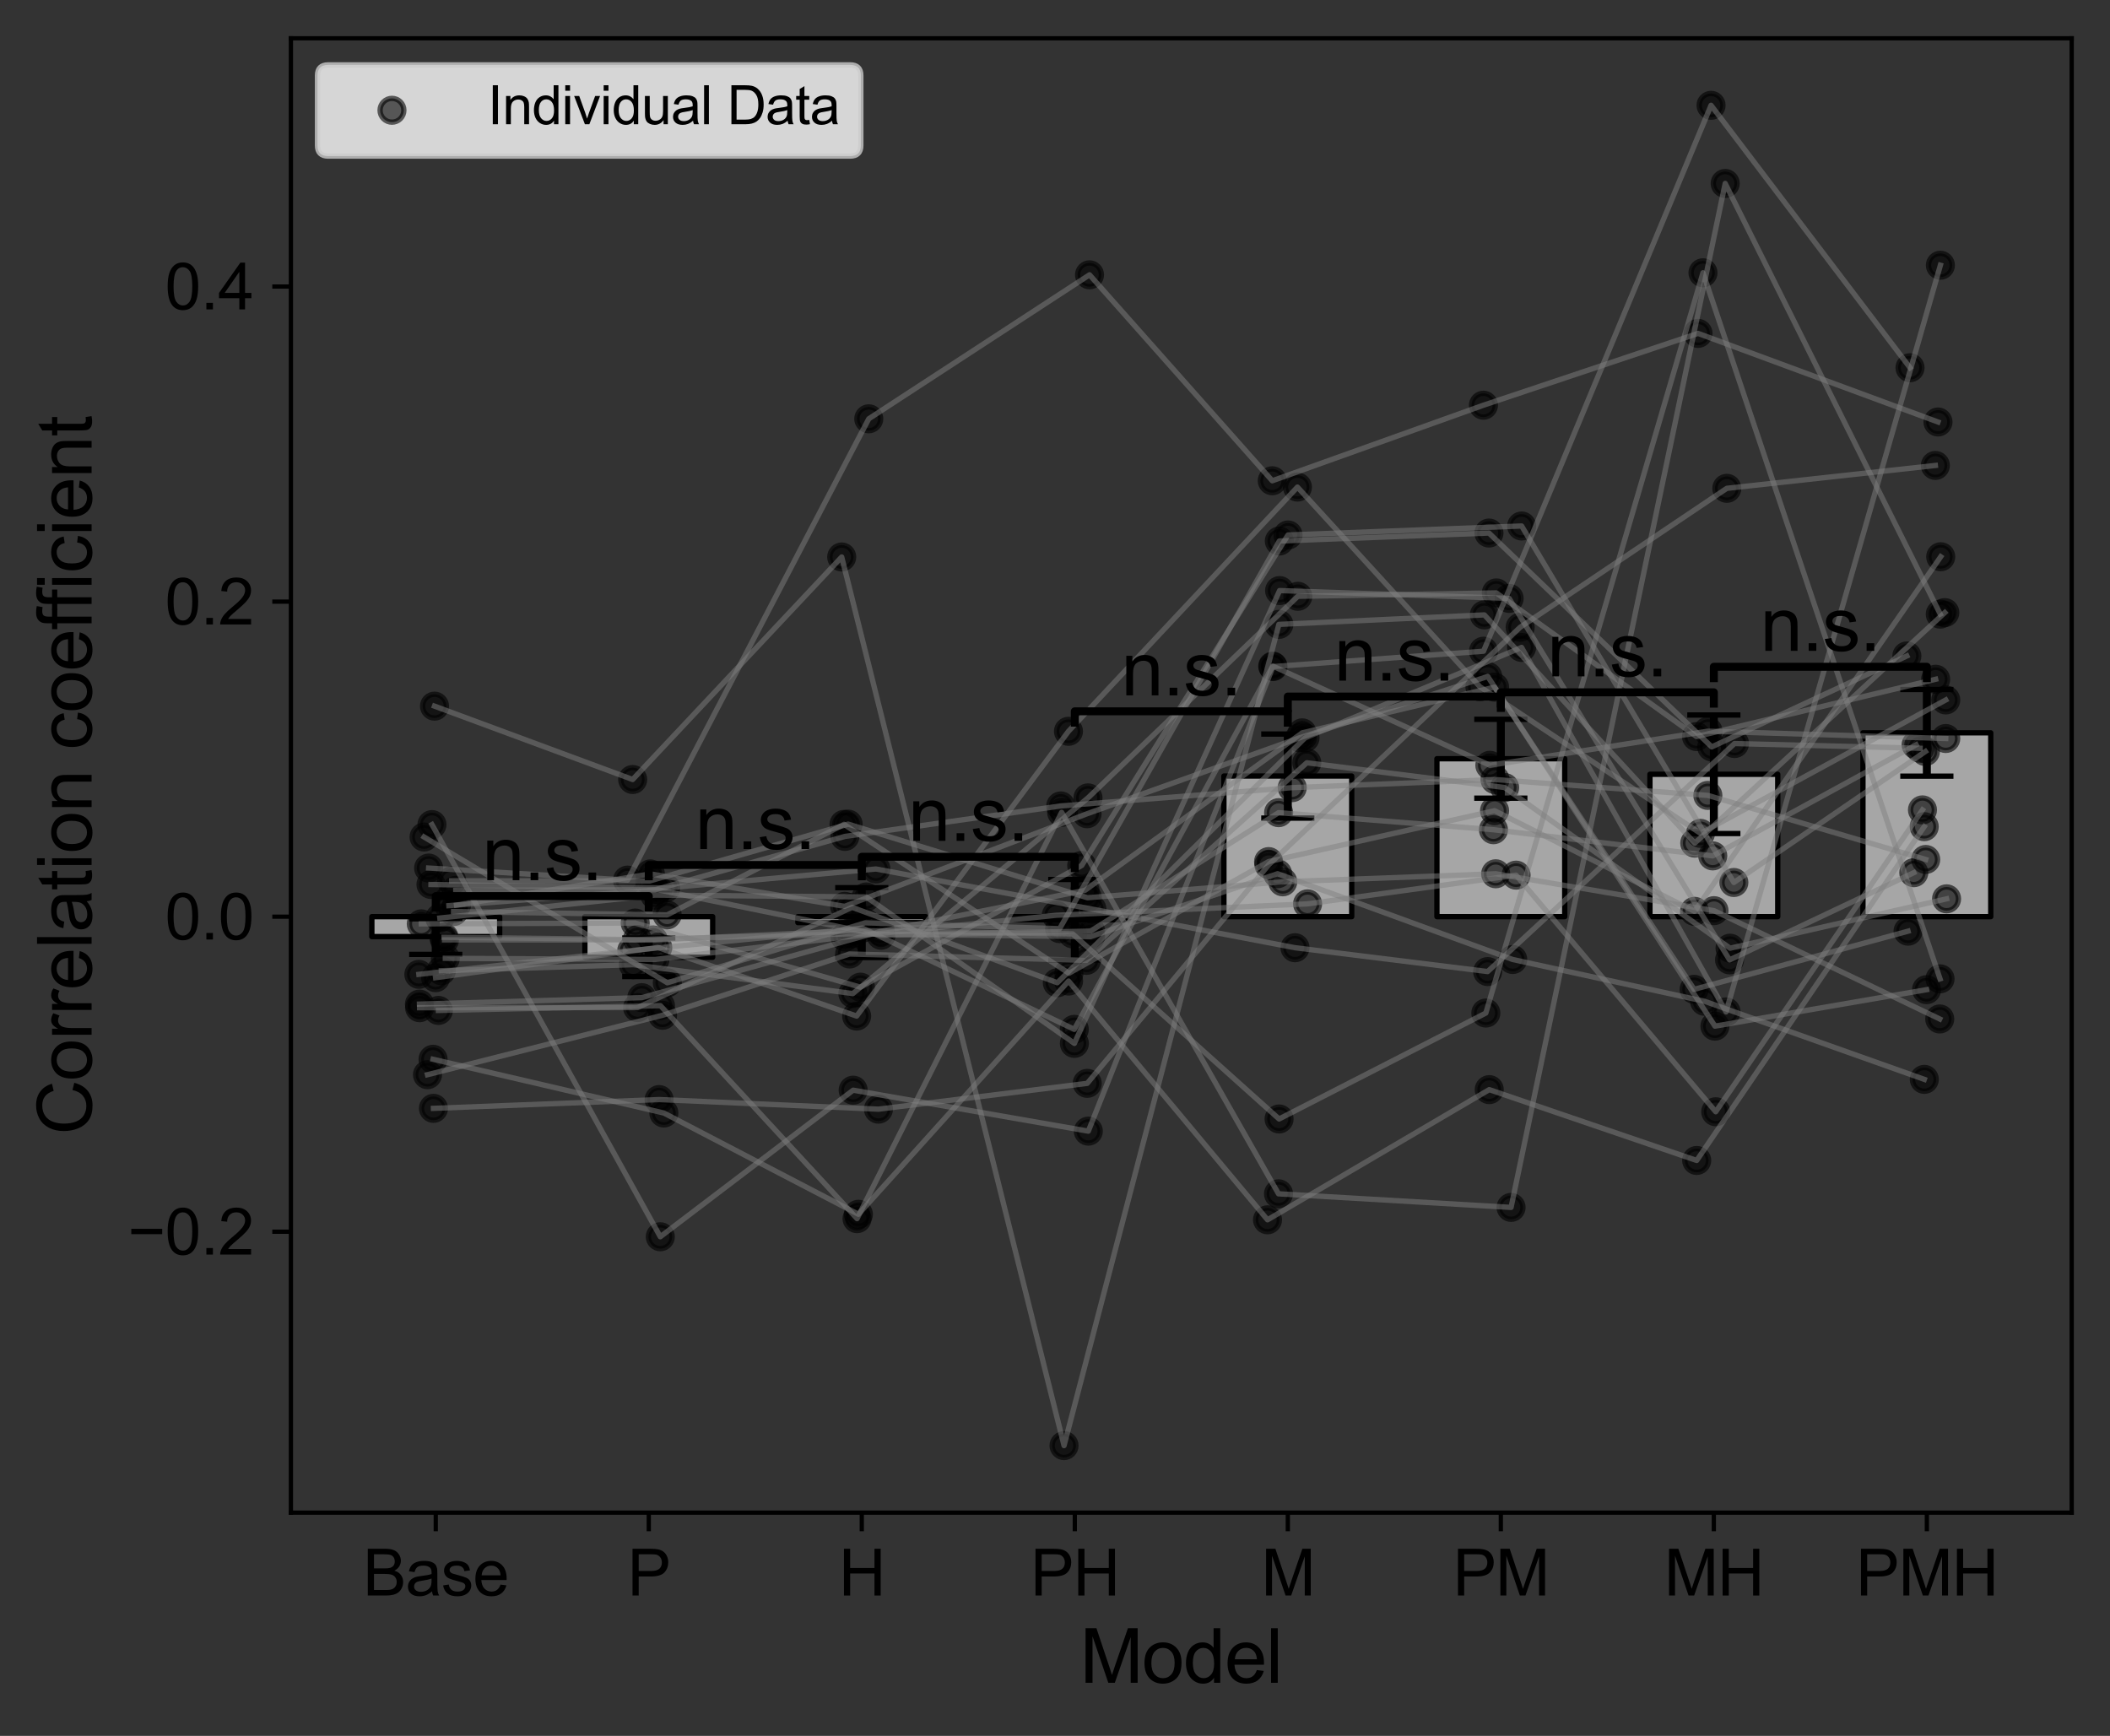 <?xml version="1.0" encoding="utf-8" standalone="no"?>
<!DOCTYPE svg PUBLIC "-//W3C//DTD SVG 1.1//EN"
  "http://www.w3.org/Graphics/SVG/1.1/DTD/svg11.dtd">
<svg xmlns:xlink="http://www.w3.org/1999/xlink" width="396.692pt" height="326.378pt" viewBox="0 0 396.692 326.378" xmlns="http://www.w3.org/2000/svg" version="1.1">
 <rect x="0" y="0" width="396.692" height="326.378" fill="#333333" stroke="none"/>
 <defs>
  <style type="text/css">*{stroke-linejoin: round; stroke-linecap: butt}</style>
 </defs>
 <g id="figure_1">
  <g id="patch_1">
   <path d="M 0 326.378 
L 396.692 326.378 
L 396.692 0 
L 0 0 
L 0 326.378 
z
" style="fill: none"/>
  </g>
  <g id="axes_1">
   <g id="patch_2">
    <path d="M 54.692 284.4 
L 389.492 284.4 
L 389.492 7.2 
L 54.692 7.2 
L 54.692 284.4 
z
" style="fill: none"/>
   </g>
   <g id="patch_3">
    <path d="M 69.91 172.349 
L 93.939 172.349 
L 93.939 176.097 
L 69.91 176.097 
z
" clip-path="url(#p9cfe6b7038)" style="fill: #a6a6a6; stroke: #000000; stroke-linejoin: miter"/>
   </g>
   <g id="patch_4">
    <path d="M 109.958 172.349 
L 133.987 172.349 
L 133.987 179.988 
L 109.958 179.988 
z
" clip-path="url(#p9cfe6b7038)" style="fill: #a6a6a6; stroke: #000000; stroke-linejoin: miter"/>
   </g>
   <g id="patch_5">
    <path d="M 150.006 172.349 
L 174.035 172.349 
L 174.035 173.466 
L 150.006 173.466 
z
" clip-path="url(#p9cfe6b7038)" style="fill: #a6a6a6; stroke: #000000; stroke-linejoin: miter"/>
   </g>
   <g id="patch_6">
    <path d="M 190.054 172.349 
L 214.083 172.349 
L 214.083 172.933 
L 190.054 172.933 
z
" clip-path="url(#p9cfe6b7038)" style="fill: #a6a6a6; stroke: #000000; stroke-linejoin: miter"/>
   </g>
   <g id="patch_7">
    <path d="M 230.102 172.349 
L 254.13 172.349 
L 254.13 145.911 
L 230.102 145.911 
z
" clip-path="url(#p9cfe6b7038)" style="fill: #a6a6a6; stroke: #000000; stroke-linejoin: miter"/>
   </g>
   <g id="patch_8">
    <path d="M 270.15 172.349 
L 294.178 172.349 
L 294.178 142.654 
L 270.15 142.654 
z
" clip-path="url(#p9cfe6b7038)" style="fill: #a6a6a6; stroke: #000000; stroke-linejoin: miter"/>
   </g>
   <g id="patch_9">
    <path d="M 310.197 172.349 
L 334.226 172.349 
L 334.226 145.578 
L 310.197 145.578 
z
" clip-path="url(#p9cfe6b7038)" style="fill: #a6a6a6; stroke: #000000; stroke-linejoin: miter"/>
   </g>
   <g id="patch_10">
    <path d="M 350.245 172.349 
L 374.274 172.349 
L 374.274 137.783 
L 350.245 137.783 
z
" clip-path="url(#p9cfe6b7038)" style="fill: #a6a6a6; stroke: #000000; stroke-linejoin: miter"/>
   </g>
   <g id="PathCollection_1">
    <defs>
     <path id="mba4cac46d0" d="M 0 2.236 
C 0.593 2.236 1.162 2 1.581 1.581 
C 2 1.162 2.236 0.593 2.236 0 
C 2.236 -0.593 2 -1.162 1.581 -1.581 
C 1.162 -2 0.593 -2.236 0 -2.236 
C -0.593 -2.236 -1.162 -2 -1.581 -1.581 
C -2 -1.162 -2.236 -0.593 -2.236 0 
C -2.236 0.593 -2 1.162 -1.581 1.581 
C -1.162 2 -0.593 2.236 0 2.236 
z
" style="stroke: #000000; stroke-opacity: 0.6"/>
    </defs>
    <g clip-path="url(#p9cfe6b7038)">
     <use xlink:href="#mba4cac46d0" x="82.423" y="189.978" style="fill-opacity: 0.6; stroke: #000000; stroke-opacity: 0.6"/>
     <use xlink:href="#mba4cac46d0" x="124.172" y="189.087" style="fill-opacity: 0.6; stroke: #000000; stroke-opacity: 0.6"/>
     <use xlink:href="#mba4cac46d0" x="161.13" y="229.129" style="fill-opacity: 0.6; stroke: #000000; stroke-opacity: 0.6"/>
     <use xlink:href="#mba4cac46d0" x="199.595" y="152.73" style="fill-opacity: 0.6; stroke: #000000; stroke-opacity: 0.6"/>
     <use xlink:href="#mba4cac46d0" x="240.367" y="224.458" style="fill-opacity: 0.6; stroke: #000000; stroke-opacity: 0.6"/>
     <use xlink:href="#mba4cac46d0" x="284.089" y="227.014" style="fill-opacity: 0.6; stroke: #000000; stroke-opacity: 0.6"/>
     <use xlink:href="#mba4cac46d0" x="324.348" y="34.49" style="fill-opacity: 0.6; stroke: #000000; stroke-opacity: 0.6"/>
     <use xlink:href="#mba4cac46d0" x="364.781" y="115.468" style="fill-opacity: 0.6; stroke: #000000; stroke-opacity: 0.6"/>
    </g>
   </g>
   <g id="PathCollection_2">
    <g clip-path="url(#p9cfe6b7038)">
     <use xlink:href="#mba4cac46d0" x="84.924" y="165.605" style="fill-opacity: 0.6; stroke: #000000; stroke-opacity: 0.6"/>
     <use xlink:href="#mba4cac46d0" x="122.141" y="165.638" style="fill-opacity: 0.6; stroke: #000000; stroke-opacity: 0.6"/>
     <use xlink:href="#mba4cac46d0" x="159.456" y="154.951" style="fill-opacity: 0.6; stroke: #000000; stroke-opacity: 0.6"/>
     <use xlink:href="#mba4cac46d0" x="204.438" y="168.794" style="fill-opacity: 0.6; stroke: #000000; stroke-opacity: 0.6"/>
     <use xlink:href="#mba4cac46d0" x="241.162" y="165.796" style="fill-opacity: 0.6; stroke: #000000; stroke-opacity: 0.6"/>
     <use xlink:href="#mba4cac46d0" x="281.199" y="164.284" style="fill-opacity: 0.6; stroke: #000000; stroke-opacity: 0.6"/>
     <use xlink:href="#mba4cac46d0" x="322.239" y="171.222" style="fill-opacity: 0.6; stroke: #000000; stroke-opacity: 0.6"/>
     <use xlink:href="#mba4cac46d0" x="364.68" y="191.584" style="fill-opacity: 0.6; stroke: #000000; stroke-opacity: 0.6"/>
    </g>
   </g>
   <g id="PathCollection_3">
    <g clip-path="url(#p9cfe6b7038)">
     <use xlink:href="#mba4cac46d0" x="83.726" y="180.181" style="fill-opacity: 0.6; stroke: #000000; stroke-opacity: 0.6"/>
     <use xlink:href="#mba4cac46d0" x="123.136" y="180.401" style="fill-opacity: 0.6; stroke: #000000; stroke-opacity: 0.6"/>
     <use xlink:href="#mba4cac46d0" x="158.894" y="176.178" style="fill-opacity: 0.6; stroke: #000000; stroke-opacity: 0.6"/>
     <use xlink:href="#mba4cac46d0" x="198.589" y="172.083" style="fill-opacity: 0.6; stroke: #000000; stroke-opacity: 0.6"/>
     <use xlink:href="#mba4cac46d0" x="245.835" y="169.939" style="fill-opacity: 0.6; stroke: #000000; stroke-opacity: 0.6"/>
     <use xlink:href="#mba4cac46d0" x="285.034" y="164.542" style="fill-opacity: 0.6; stroke: #000000; stroke-opacity: 0.6"/>
     <use xlink:href="#mba4cac46d0" x="322.568" y="209.029" style="fill-opacity: 0.6; stroke: #000000; stroke-opacity: 0.6"/>
     <use xlink:href="#mba4cac46d0" x="361.434" y="152.276" style="fill-opacity: 0.6; stroke: #000000; stroke-opacity: 0.6"/>
    </g>
   </g>
   <g id="PathCollection_4">
    <g clip-path="url(#p9cfe6b7038)">
     <use xlink:href="#mba4cac46d0" x="81.419" y="199.162" style="fill-opacity: 0.6; stroke: #000000; stroke-opacity: 0.6"/>
     <use xlink:href="#mba4cac46d0" x="124.808" y="209.266" style="fill-opacity: 0.6; stroke: #000000; stroke-opacity: 0.6"/>
     <use xlink:href="#mba4cac46d0" x="161.385" y="228.305" style="fill-opacity: 0.6; stroke: #000000; stroke-opacity: 0.6"/>
     <use xlink:href="#mba4cac46d0" x="200.897" y="184.456" style="fill-opacity: 0.6; stroke: #000000; stroke-opacity: 0.6"/>
     <use xlink:href="#mba4cac46d0" x="238.301" y="229.345" style="fill-opacity: 0.6; stroke: #000000; stroke-opacity: 0.6"/>
     <use xlink:href="#mba4cac46d0" x="279.987" y="204.87" style="fill-opacity: 0.6; stroke: #000000; stroke-opacity: 0.6"/>
     <use xlink:href="#mba4cac46d0" x="318.987" y="218.188" style="fill-opacity: 0.6; stroke: #000000; stroke-opacity: 0.6"/>
     <use xlink:href="#mba4cac46d0" x="361.766" y="155.428" style="fill-opacity: 0.6; stroke: #000000; stroke-opacity: 0.6"/>
    </g>
   </g>
   <g id="PathCollection_5">
    <g clip-path="url(#p9cfe6b7038)">
     <use xlink:href="#mba4cac46d0" x="82.97" y="182.512" style="fill-opacity: 0.6; stroke: #000000; stroke-opacity: 0.6"/>
     <use xlink:href="#mba4cac46d0" x="119.069" y="181.379" style="fill-opacity: 0.6; stroke: #000000; stroke-opacity: 0.6"/>
     <use xlink:href="#mba4cac46d0" x="160.347" y="186.811" style="fill-opacity: 0.6; stroke: #000000; stroke-opacity: 0.6"/>
     <use xlink:href="#mba4cac46d0" x="204.547" y="150.016" style="fill-opacity: 0.6; stroke: #000000; stroke-opacity: 0.6"/>
     <use xlink:href="#mba4cac46d0" x="243.997" y="112.115" style="fill-opacity: 0.6; stroke: #000000; stroke-opacity: 0.6"/>
     <use xlink:href="#mba4cac46d0" x="281.316" y="111.478" style="fill-opacity: 0.6; stroke: #000000; stroke-opacity: 0.6"/>
     <use xlink:href="#mba4cac46d0" x="318.955" y="138.486" style="fill-opacity: 0.6; stroke: #000000; stroke-opacity: 0.6"/>
     <use xlink:href="#mba4cac46d0" x="363.913" y="127.712" style="fill-opacity: 0.6; stroke: #000000; stroke-opacity: 0.6"/>
    </g>
   </g>
   <g id="PathCollection_6">
    <g clip-path="url(#p9cfe6b7038)">
     <use xlink:href="#mba4cac46d0" x="81.895" y="183.82" style="fill-opacity: 0.6; stroke: #000000; stroke-opacity: 0.6"/>
     <use xlink:href="#mba4cac46d0" x="123.662" y="178.14" style="fill-opacity: 0.6; stroke: #000000; stroke-opacity: 0.6"/>
     <use xlink:href="#mba4cac46d0" x="161.054" y="191.04" style="fill-opacity: 0.6; stroke: #000000; stroke-opacity: 0.6"/>
     <use xlink:href="#mba4cac46d0" x="200.879" y="137.497" style="fill-opacity: 0.6; stroke: #000000; stroke-opacity: 0.6"/>
     <use xlink:href="#mba4cac46d0" x="243.924" y="91.579" style="fill-opacity: 0.6; stroke: #000000; stroke-opacity: 0.6"/>
     <use xlink:href="#mba4cac46d0" x="278.234" y="129.122" style="fill-opacity: 0.6; stroke: #000000; stroke-opacity: 0.6"/>
     <use xlink:href="#mba4cac46d0" x="319.701" y="156.693" style="fill-opacity: 0.6; stroke: #000000; stroke-opacity: 0.6"/>
     <use xlink:href="#mba4cac46d0" x="365.813" y="131.603" style="fill-opacity: 0.6; stroke: #000000; stroke-opacity: 0.6"/>
    </g>
   </g>
   <g id="PathCollection_7">
    <g clip-path="url(#p9cfe6b7038)">
     <use xlink:href="#mba4cac46d0" x="81.492" y="208.388" style="fill-opacity: 0.6; stroke: #000000; stroke-opacity: 0.6"/>
     <use xlink:href="#mba4cac46d0" x="123.919" y="206.738" style="fill-opacity: 0.6; stroke: #000000; stroke-opacity: 0.6"/>
     <use xlink:href="#mba4cac46d0" x="165.156" y="208.543" style="fill-opacity: 0.6; stroke: #000000; stroke-opacity: 0.6"/>
     <use xlink:href="#mba4cac46d0" x="204.407" y="203.689" style="fill-opacity: 0.6; stroke: #000000; stroke-opacity: 0.6"/>
     <use xlink:href="#mba4cac46d0" x="238.558" y="162.564" style="fill-opacity: 0.6; stroke: #000000; stroke-opacity: 0.6"/>
     <use xlink:href="#mba4cac46d0" x="285.802" y="117.934" style="fill-opacity: 0.6; stroke: #000000; stroke-opacity: 0.6"/>
     <use xlink:href="#mba4cac46d0" x="324.651" y="91.814" style="fill-opacity: 0.6; stroke: #000000; stroke-opacity: 0.6"/>
     <use xlink:href="#mba4cac46d0" x="363.859" y="87.512" style="fill-opacity: 0.6; stroke: #000000; stroke-opacity: 0.6"/>
    </g>
   </g>
   <g id="PathCollection_8">
    <g clip-path="url(#p9cfe6b7038)">
     <use xlink:href="#mba4cac46d0" x="80.373" y="202.06" style="fill-opacity: 0.6; stroke: #000000; stroke-opacity: 0.6"/>
     <use xlink:href="#mba4cac46d0" x="124.564" y="190.887" style="fill-opacity: 0.6; stroke: #000000; stroke-opacity: 0.6"/>
     <use xlink:href="#mba4cac46d0" x="159.733" y="179.369" style="fill-opacity: 0.6; stroke: #000000; stroke-opacity: 0.6"/>
     <use xlink:href="#mba4cac46d0" x="204.26" y="180.565" style="fill-opacity: 0.6; stroke: #000000; stroke-opacity: 0.6"/>
     <use xlink:href="#mba4cac46d0" x="245.688" y="143.416" style="fill-opacity: 0.6; stroke: #000000; stroke-opacity: 0.6"/>
     <use xlink:href="#mba4cac46d0" x="282.88" y="148.069" style="fill-opacity: 0.6; stroke: #000000; stroke-opacity: 0.6"/>
     <use xlink:href="#mba4cac46d0" x="325.258" y="178.28" style="fill-opacity: 0.6; stroke: #000000; stroke-opacity: 0.6"/>
     <use xlink:href="#mba4cac46d0" x="365.968" y="168.996" style="fill-opacity: 0.6; stroke: #000000; stroke-opacity: 0.6"/>
    </g>
   </g>
   <g id="PathCollection_9">
    <g clip-path="url(#p9cfe6b7038)">
     <use xlink:href="#mba4cac46d0" x="81.689" y="132.766" style="fill-opacity: 0.6; stroke: #000000; stroke-opacity: 0.6"/>
     <use xlink:href="#mba4cac46d0" x="118.947" y="146.561" style="fill-opacity: 0.6; stroke: #000000; stroke-opacity: 0.6"/>
     <use xlink:href="#mba4cac46d0" x="158.245" y="104.722" style="fill-opacity: 0.6; stroke: #000000; stroke-opacity: 0.6"/>
     <use xlink:href="#mba4cac46d0" x="200.046" y="271.8" style="fill-opacity: 0.6; stroke: #000000; stroke-opacity: 0.6"/>
     <use xlink:href="#mba4cac46d0" x="240.434" y="117.396" style="fill-opacity: 0.6; stroke: #000000; stroke-opacity: 0.6"/>
     <use xlink:href="#mba4cac46d0" x="279.063" y="115.61" style="fill-opacity: 0.6; stroke: #000000; stroke-opacity: 0.6"/>
     <use xlink:href="#mba4cac46d0" x="318.624" y="158.517" style="fill-opacity: 0.6; stroke: #000000; stroke-opacity: 0.6"/>
     <use xlink:href="#mba4cac46d0" x="365.638" y="115.179" style="fill-opacity: 0.6; stroke: #000000; stroke-opacity: 0.6"/>
    </g>
   </g>
   <g id="PathCollection_10">
    <g clip-path="url(#p9cfe6b7038)">
     <use xlink:href="#mba4cac46d0" x="85.276" y="171.385" style="fill-opacity: 0.6; stroke: #000000; stroke-opacity: 0.6"/>
     <use xlink:href="#mba4cac46d0" x="125.431" y="172.013" style="fill-opacity: 0.6; stroke: #000000; stroke-opacity: 0.6"/>
     <use xlink:href="#mba4cac46d0" x="158.677" y="154.994" style="fill-opacity: 0.6; stroke: #000000; stroke-opacity: 0.6"/>
     <use xlink:href="#mba4cac46d0" x="200.959" y="182.99" style="fill-opacity: 0.6; stroke: #000000; stroke-opacity: 0.6"/>
     <use xlink:href="#mba4cac46d0" x="238.502" y="161.995" style="fill-opacity: 0.6; stroke: #000000; stroke-opacity: 0.6"/>
     <use xlink:href="#mba4cac46d0" x="280.985" y="152.423" style="fill-opacity: 0.6; stroke: #000000; stroke-opacity: 0.6"/>
     <use xlink:href="#mba4cac46d0" x="318.579" y="171.349" style="fill-opacity: 0.6; stroke: #000000; stroke-opacity: 0.6"/>
     <use xlink:href="#mba4cac46d0" x="364.864" y="104.676" style="fill-opacity: 0.6; stroke: #000000; stroke-opacity: 0.6"/>
    </g>
   </g>
   <g id="PathCollection_11">
    <g clip-path="url(#p9cfe6b7038)">
     <use xlink:href="#mba4cac46d0" x="84.395" y="170.276" style="fill-opacity: 0.6; stroke: #000000; stroke-opacity: 0.6"/>
     <use xlink:href="#mba4cac46d0" x="123.683" y="167.292" style="fill-opacity: 0.6; stroke: #000000; stroke-opacity: 0.6"/>
     <use xlink:href="#mba4cac46d0" x="165.637" y="175.843" style="fill-opacity: 0.6; stroke: #000000; stroke-opacity: 0.6"/>
     <use xlink:href="#mba4cac46d0" x="205.04" y="175.063" style="fill-opacity: 0.6; stroke: #000000; stroke-opacity: 0.6"/>
     <use xlink:href="#mba4cac46d0" x="240.387" y="152.794" style="fill-opacity: 0.6; stroke: #000000; stroke-opacity: 0.6"/>
     <use xlink:href="#mba4cac46d0" x="280.777" y="156.003" style="fill-opacity: 0.6; stroke: #000000; stroke-opacity: 0.6"/>
     <use xlink:href="#mba4cac46d0" x="322.01" y="160.922" style="fill-opacity: 0.6; stroke: #000000; stroke-opacity: 0.6"/>
     <use xlink:href="#mba4cac46d0" x="360.245" y="140.037" style="fill-opacity: 0.6; stroke: #000000; stroke-opacity: 0.6"/>
    </g>
   </g>
   <g id="PathCollection_12">
    <g clip-path="url(#p9cfe6b7038)">
     <use xlink:href="#mba4cac46d0" x="85.69" y="167.412" style="fill-opacity: 0.6; stroke: #000000; stroke-opacity: 0.6"/>
     <use xlink:href="#mba4cac46d0" x="123.21" y="167.269" style="fill-opacity: 0.6; stroke: #000000; stroke-opacity: 0.6"/>
     <use xlink:href="#mba4cac46d0" x="158.842" y="157.26" style="fill-opacity: 0.6; stroke: #000000; stroke-opacity: 0.6"/>
     <use xlink:href="#mba4cac46d0" x="199.428" y="151.528" style="fill-opacity: 0.6; stroke: #000000; stroke-opacity: 0.6"/>
     <use xlink:href="#mba4cac46d0" x="242.947" y="148.089" style="fill-opacity: 0.6; stroke: #000000; stroke-opacity: 0.6"/>
     <use xlink:href="#mba4cac46d0" x="281.066" y="146.568" style="fill-opacity: 0.6; stroke: #000000; stroke-opacity: 0.6"/>
     <use xlink:href="#mba4cac46d0" x="321.086" y="149.553" style="fill-opacity: 0.6; stroke: #000000; stroke-opacity: 0.6"/>
     <use xlink:href="#mba4cac46d0" x="362.045" y="161.594" style="fill-opacity: 0.6; stroke: #000000; stroke-opacity: 0.6"/>
    </g>
   </g>
   <g id="PathCollection_13">
    <g clip-path="url(#p9cfe6b7038)">
     <use xlink:href="#mba4cac46d0" x="81.026" y="166.305" style="fill-opacity: 0.6; stroke: #000000; stroke-opacity: 0.6"/>
     <use xlink:href="#mba4cac46d0" x="125.155" y="166.964" style="fill-opacity: 0.6; stroke: #000000; stroke-opacity: 0.6"/>
     <use xlink:href="#mba4cac46d0" x="164.68" y="163.386" style="fill-opacity: 0.6; stroke: #000000; stroke-opacity: 0.6"/>
     <use xlink:href="#mba4cac46d0" x="205.278" y="170.919" style="fill-opacity: 0.6; stroke: #000000; stroke-opacity: 0.6"/>
     <use xlink:href="#mba4cac46d0" x="243.47" y="178.189" style="fill-opacity: 0.6; stroke: #000000; stroke-opacity: 0.6"/>
     <use xlink:href="#mba4cac46d0" x="279.685" y="182.67" style="fill-opacity: 0.6; stroke: #000000; stroke-opacity: 0.6"/>
     <use xlink:href="#mba4cac46d0" x="326.102" y="139.798" style="fill-opacity: 0.6; stroke: #000000; stroke-opacity: 0.6"/>
     <use xlink:href="#mba4cac46d0" x="360.988" y="140.69" style="fill-opacity: 0.6; stroke: #000000; stroke-opacity: 0.6"/>
    </g>
   </g>
   <g id="PathCollection_14">
    <g clip-path="url(#p9cfe6b7038)">
     <use xlink:href="#mba4cac46d0" x="79.729" y="157.373" style="fill-opacity: 0.6; stroke: #000000; stroke-opacity: 0.6"/>
     <use xlink:href="#mba4cac46d0" x="125.457" y="184.779" style="fill-opacity: 0.6; stroke: #000000; stroke-opacity: 0.6"/>
     <use xlink:href="#mba4cac46d0" x="162.675" y="173.504" style="fill-opacity: 0.6; stroke: #000000; stroke-opacity: 0.6"/>
     <use xlink:href="#mba4cac46d0" x="199.218" y="174.602" style="fill-opacity: 0.6; stroke: #000000; stroke-opacity: 0.6"/>
     <use xlink:href="#mba4cac46d0" x="240.523" y="101.719" style="fill-opacity: 0.6; stroke: #000000; stroke-opacity: 0.6"/>
     <use xlink:href="#mba4cac46d0" x="279.932" y="100.221" style="fill-opacity: 0.6; stroke: #000000; stroke-opacity: 0.6"/>
     <use xlink:href="#mba4cac46d0" x="321.812" y="140.43" style="fill-opacity: 0.6; stroke: #000000; stroke-opacity: 0.6"/>
     <use xlink:href="#mba4cac46d0" x="358.501" y="123.333" style="fill-opacity: 0.6; stroke: #000000; stroke-opacity: 0.6"/>
    </g>
   </g>
   <g id="PathCollection_15">
    <g clip-path="url(#p9cfe6b7038)">
     <use xlink:href="#mba4cac46d0" x="85.826" y="170.174" style="fill-opacity: 0.6; stroke: #000000; stroke-opacity: 0.6"/>
     <use xlink:href="#mba4cac46d0" x="122.266" y="164.309" style="fill-opacity: 0.6; stroke: #000000; stroke-opacity: 0.6"/>
     <use xlink:href="#mba4cac46d0" x="158.8" y="170.411" style="fill-opacity: 0.6; stroke: #000000; stroke-opacity: 0.6"/>
     <use xlink:href="#mba4cac46d0" x="204.371" y="152.999" style="fill-opacity: 0.6; stroke: #000000; stroke-opacity: 0.6"/>
     <use xlink:href="#mba4cac46d0" x="244.353" y="138.705" style="fill-opacity: 0.6; stroke: #000000; stroke-opacity: 0.6"/>
     <use xlink:href="#mba4cac46d0" x="279.698" y="127.188" style="fill-opacity: 0.6; stroke: #000000; stroke-opacity: 0.6"/>
     <use xlink:href="#mba4cac46d0" x="322.42" y="192.933" style="fill-opacity: 0.6; stroke: #000000; stroke-opacity: 0.6"/>
     <use xlink:href="#mba4cac46d0" x="362.205" y="186.075" style="fill-opacity: 0.6; stroke: #000000; stroke-opacity: 0.6"/>
    </g>
   </g>
   <g id="PathCollection_16">
    <g clip-path="url(#p9cfe6b7038)">
     <use xlink:href="#mba4cac46d0" x="83.48" y="176.229" style="fill-opacity: 0.6; stroke: #000000; stroke-opacity: 0.6"/>
     <use xlink:href="#mba4cac46d0" x="119.815" y="176.651" style="fill-opacity: 0.6; stroke: #000000; stroke-opacity: 0.6"/>
     <use xlink:href="#mba4cac46d0" x="160.128" y="175.566" style="fill-opacity: 0.6; stroke: #000000; stroke-opacity: 0.6"/>
     <use xlink:href="#mba4cac46d0" x="205.047" y="176.104" style="fill-opacity: 0.6; stroke: #000000; stroke-opacity: 0.6"/>
     <use xlink:href="#mba4cac46d0" x="240.194" y="164.275" style="fill-opacity: 0.6; stroke: #000000; stroke-opacity: 0.6"/>
     <use xlink:href="#mba4cac46d0" x="284.402" y="180.404" style="fill-opacity: 0.6; stroke: #000000; stroke-opacity: 0.6"/>
     <use xlink:href="#mba4cac46d0" x="320.473" y="188.26" style="fill-opacity: 0.6; stroke: #000000; stroke-opacity: 0.6"/>
     <use xlink:href="#mba4cac46d0" x="361.783" y="202.94" style="fill-opacity: 0.6; stroke: #000000; stroke-opacity: 0.6"/>
    </g>
   </g>
   <g id="PathCollection_17">
    <g clip-path="url(#p9cfe6b7038)">
     <use xlink:href="#mba4cac46d0" x="78.748" y="183.195" style="fill-opacity: 0.6; stroke: #000000; stroke-opacity: 0.6"/>
     <use xlink:href="#mba4cac46d0" x="118.78" y="178.704" style="fill-opacity: 0.6; stroke: #000000; stroke-opacity: 0.6"/>
     <use xlink:href="#mba4cac46d0" x="162.164" y="174.501" style="fill-opacity: 0.6; stroke: #000000; stroke-opacity: 0.6"/>
     <use xlink:href="#mba4cac46d0" x="201.972" y="193.539" style="fill-opacity: 0.6; stroke: #000000; stroke-opacity: 0.6"/>
     <use xlink:href="#mba4cac46d0" x="239.279" y="125.235" style="fill-opacity: 0.6; stroke: #000000; stroke-opacity: 0.6"/>
     <use xlink:href="#mba4cac46d0" x="280.101" y="143.886" style="fill-opacity: 0.6; stroke: #000000; stroke-opacity: 0.6"/>
     <use xlink:href="#mba4cac46d0" x="321.117" y="137.473" style="fill-opacity: 0.6; stroke: #000000; stroke-opacity: 0.6"/>
     <use xlink:href="#mba4cac46d0" x="365.811" y="138.851" style="fill-opacity: 0.6; stroke: #000000; stroke-opacity: 0.6"/>
    </g>
   </g>
   <g id="PathCollection_18">
    <g clip-path="url(#p9cfe6b7038)">
     <use xlink:href="#mba4cac46d0" x="78.885" y="189.466" style="fill-opacity: 0.6; stroke: #000000; stroke-opacity: 0.6"/>
     <use xlink:href="#mba4cac46d0" x="119.873" y="189.442" style="fill-opacity: 0.6; stroke: #000000; stroke-opacity: 0.6"/>
     <use xlink:href="#mba4cac46d0" x="160.18" y="170.592" style="fill-opacity: 0.6; stroke: #000000; stroke-opacity: 0.6"/>
     <use xlink:href="#mba4cac46d0" x="198.784" y="184.772" style="fill-opacity: 0.6; stroke: #000000; stroke-opacity: 0.6"/>
     <use xlink:href="#mba4cac46d0" x="245.354" y="138.733" style="fill-opacity: 0.6; stroke: #000000; stroke-opacity: 0.6"/>
     <use xlink:href="#mba4cac46d0" x="286.069" y="121.728" style="fill-opacity: 0.6; stroke: #000000; stroke-opacity: 0.6"/>
     <use xlink:href="#mba4cac46d0" x="324.508" y="190.259" style="fill-opacity: 0.6; stroke: #000000; stroke-opacity: 0.6"/>
     <use xlink:href="#mba4cac46d0" x="364.803" y="49.869" style="fill-opacity: 0.6; stroke: #000000; stroke-opacity: 0.6"/>
    </g>
   </g>
   <g id="PathCollection_19">
    <g clip-path="url(#p9cfe6b7038)">
     <use xlink:href="#mba4cac46d0" x="81.21" y="155.034" style="fill-opacity: 0.6; stroke: #000000; stroke-opacity: 0.6"/>
     <use xlink:href="#mba4cac46d0" x="124.138" y="232.533" style="fill-opacity: 0.6; stroke: #000000; stroke-opacity: 0.6"/>
     <use xlink:href="#mba4cac46d0" x="160.4" y="204.973" style="fill-opacity: 0.6; stroke: #000000; stroke-opacity: 0.6"/>
     <use xlink:href="#mba4cac46d0" x="204.611" y="212.676" style="fill-opacity: 0.6; stroke: #000000; stroke-opacity: 0.6"/>
     <use xlink:href="#mba4cac46d0" x="239.34" y="125.33" style="fill-opacity: 0.6; stroke: #000000; stroke-opacity: 0.6"/>
     <use xlink:href="#mba4cac46d0" x="278.908" y="122.439" style="fill-opacity: 0.6; stroke: #000000; stroke-opacity: 0.6"/>
     <use xlink:href="#mba4cac46d0" x="321.689" y="19.8" style="fill-opacity: 0.6; stroke: #000000; stroke-opacity: 0.6"/>
     <use xlink:href="#mba4cac46d0" x="359.096" y="69.14" style="fill-opacity: 0.6; stroke: #000000; stroke-opacity: 0.6"/>
    </g>
   </g>
   <g id="PathCollection_20">
    <g clip-path="url(#p9cfe6b7038)">
     <use xlink:href="#mba4cac46d0" x="79.207" y="173.7" style="fill-opacity: 0.6; stroke: #000000; stroke-opacity: 0.6"/>
     <use xlink:href="#mba4cac46d0" x="119.423" y="173.548" style="fill-opacity: 0.6; stroke: #000000; stroke-opacity: 0.6"/>
     <use xlink:href="#mba4cac46d0" x="161.766" y="185.604" style="fill-opacity: 0.6; stroke: #000000; stroke-opacity: 0.6"/>
     <use xlink:href="#mba4cac46d0" x="203.369" y="162.727" style="fill-opacity: 0.6; stroke: #000000; stroke-opacity: 0.6"/>
     <use xlink:href="#mba4cac46d0" x="242.158" y="100.584" style="fill-opacity: 0.6; stroke: #000000; stroke-opacity: 0.6"/>
     <use xlink:href="#mba4cac46d0" x="286.076" y="98.896" style="fill-opacity: 0.6; stroke: #000000; stroke-opacity: 0.6"/>
     <use xlink:href="#mba4cac46d0" x="325.974" y="165.925" style="fill-opacity: 0.6; stroke: #000000; stroke-opacity: 0.6"/>
     <use xlink:href="#mba4cac46d0" x="361.988" y="141.298" style="fill-opacity: 0.6; stroke: #000000; stroke-opacity: 0.6"/>
    </g>
   </g>
   <g id="PathCollection_21">
    <g clip-path="url(#p9cfe6b7038)">
     <use xlink:href="#mba4cac46d0" x="82.689" y="172.602" style="fill-opacity: 0.6; stroke: #000000; stroke-opacity: 0.6"/>
     <use xlink:href="#mba4cac46d0" x="123.121" y="168.299" style="fill-opacity: 0.6; stroke: #000000; stroke-opacity: 0.6"/>
     <use xlink:href="#mba4cac46d0" x="162.865" y="168.642" style="fill-opacity: 0.6; stroke: #000000; stroke-opacity: 0.6"/>
     <use xlink:href="#mba4cac46d0" x="201.991" y="196.175" style="fill-opacity: 0.6; stroke: #000000; stroke-opacity: 0.6"/>
     <use xlink:href="#mba4cac46d0" x="240.57" y="111.039" style="fill-opacity: 0.6; stroke: #000000; stroke-opacity: 0.6"/>
     <use xlink:href="#mba4cac46d0" x="283.727" y="112.507" style="fill-opacity: 0.6; stroke: #000000; stroke-opacity: 0.6"/>
     <use xlink:href="#mba4cac46d0" x="325.164" y="180.478" style="fill-opacity: 0.6; stroke: #000000; stroke-opacity: 0.6"/>
     <use xlink:href="#mba4cac46d0" x="359.802" y="164.081" style="fill-opacity: 0.6; stroke: #000000; stroke-opacity: 0.6"/>
    </g>
   </g>
   <g id="PathCollection_22">
    <g clip-path="url(#p9cfe6b7038)">
     <use xlink:href="#mba4cac46d0" x="83.573" y="176.707" style="fill-opacity: 0.6; stroke: #000000; stroke-opacity: 0.6"/>
     <use xlink:href="#mba4cac46d0" x="122.852" y="176.748" style="fill-opacity: 0.6; stroke: #000000; stroke-opacity: 0.6"/>
     <use xlink:href="#mba4cac46d0" x="160.792" y="174.974" style="fill-opacity: 0.6; stroke: #000000; stroke-opacity: 0.6"/>
     <use xlink:href="#mba4cac46d0" x="201.666" y="175.588" style="fill-opacity: 0.6; stroke: #000000; stroke-opacity: 0.6"/>
     <use xlink:href="#mba4cac46d0" x="240.474" y="210.386" style="fill-opacity: 0.6; stroke: #000000; stroke-opacity: 0.6"/>
     <use xlink:href="#mba4cac46d0" x="279.348" y="190.471" style="fill-opacity: 0.6; stroke: #000000; stroke-opacity: 0.6"/>
     <use xlink:href="#mba4cac46d0" x="320.169" y="51.287" style="fill-opacity: 0.6; stroke: #000000; stroke-opacity: 0.6"/>
     <use xlink:href="#mba4cac46d0" x="364.737" y="184.038" style="fill-opacity: 0.6; stroke: #000000; stroke-opacity: 0.6"/>
    </g>
   </g>
   <g id="PathCollection_23">
    <g clip-path="url(#p9cfe6b7038)">
     <use xlink:href="#mba4cac46d0" x="78.862" y="188.788" style="fill-opacity: 0.6; stroke: #000000; stroke-opacity: 0.6"/>
     <use xlink:href="#mba4cac46d0" x="120.661" y="187.577" style="fill-opacity: 0.6; stroke: #000000; stroke-opacity: 0.6"/>
     <use xlink:href="#mba4cac46d0" x="165.534" y="175.133" style="fill-opacity: 0.6; stroke: #000000; stroke-opacity: 0.6"/>
     <use xlink:href="#mba4cac46d0" x="203.982" y="167.398" style="fill-opacity: 0.6; stroke: #000000; stroke-opacity: 0.6"/>
     <use xlink:href="#mba4cac46d0" x="244.816" y="137.79" style="fill-opacity: 0.6; stroke: #000000; stroke-opacity: 0.6"/>
     <use xlink:href="#mba4cac46d0" x="280.991" y="129.195" style="fill-opacity: 0.6; stroke: #000000; stroke-opacity: 0.6"/>
     <use xlink:href="#mba4cac46d0" x="318.511" y="186.014" style="fill-opacity: 0.6; stroke: #000000; stroke-opacity: 0.6"/>
     <use xlink:href="#mba4cac46d0" x="358.725" y="175.079" style="fill-opacity: 0.6; stroke: #000000; stroke-opacity: 0.6"/>
    </g>
   </g>
   <g id="PathCollection_24">
    <g clip-path="url(#p9cfe6b7038)">
     <use xlink:href="#mba4cac46d0" x="80.584" y="163.209" style="fill-opacity: 0.6; stroke: #000000; stroke-opacity: 0.6"/>
     <use xlink:href="#mba4cac46d0" x="117.974" y="165.478" style="fill-opacity: 0.6; stroke: #000000; stroke-opacity: 0.6"/>
     <use xlink:href="#mba4cac46d0" x="163.334" y="78.742" style="fill-opacity: 0.6; stroke: #000000; stroke-opacity: 0.6"/>
     <use xlink:href="#mba4cac46d0" x="204.835" y="51.669" style="fill-opacity: 0.6; stroke: #000000; stroke-opacity: 0.6"/>
     <use xlink:href="#mba4cac46d0" x="239.193" y="90.393" style="fill-opacity: 0.6; stroke: #000000; stroke-opacity: 0.6"/>
     <use xlink:href="#mba4cac46d0" x="278.897" y="76.185" style="fill-opacity: 0.6; stroke: #000000; stroke-opacity: 0.6"/>
     <use xlink:href="#mba4cac46d0" x="319.239" y="62.684" style="fill-opacity: 0.6; stroke: #000000; stroke-opacity: 0.6"/>
     <use xlink:href="#mba4cac46d0" x="364.353" y="79.341" style="fill-opacity: 0.6; stroke: #000000; stroke-opacity: 0.6"/>
    </g>
   </g>
   <g id="matplotlib.axis_1">
    <g id="xtick_1">
     <g id="line2d_1">
      <defs>
       <path id="m04c253fca2" d="M 0 0 
L 0 3.5 
" style="stroke: #000000; stroke-width: 0.8"/>
      </defs>
      <g>
       <use xlink:href="#m04c253fca2" x="81.925" y="284.4" style="stroke: #000000; stroke-width: 0.8"/>
      </g>
     </g>
     <g id="text_1">
      <!-- Base -->
      <g transform="translate(68.249 299.989) scale(0.12 -0.12)">
       <defs>
        <path id="ArialMT-42" d="M 469 0 
L 469 4581 
L 2188 4581 
Q 2713 4581 3030 4442 
Q 3347 4303 3526 4014 
Q 3706 3725 3706 3409 
Q 3706 3116 3547 2856 
Q 3388 2597 3066 2438 
Q 3481 2316 3704 2022 
Q 3928 1728 3928 1328 
Q 3928 1006 3792 729 
Q 3656 453 3456 303 
Q 3256 153 2954 76 
Q 2653 0 2216 0 
L 469 0 
z
M 1075 2656 
L 2066 2656 
Q 2469 2656 2644 2709 
Q 2875 2778 2992 2937 
Q 3109 3097 3109 3338 
Q 3109 3566 3000 3739 
Q 2891 3913 2687 3977 
Q 2484 4041 1991 4041 
L 1075 4041 
L 1075 2656 
z
M 1075 541 
L 2216 541 
Q 2509 541 2628 563 
Q 2838 600 2978 687 
Q 3119 775 3209 942 
Q 3300 1109 3300 1328 
Q 3300 1584 3169 1773 
Q 3038 1963 2805 2039 
Q 2572 2116 2134 2116 
L 1075 2116 
L 1075 541 
z
" transform="scale(0.016)"/>
        <path id="ArialMT-61" d="M 2588 409 
Q 2275 144 1986 34 
Q 1697 -75 1366 -75 
Q 819 -75 525 192 
Q 231 459 231 875 
Q 231 1119 342 1320 
Q 453 1522 633 1644 
Q 813 1766 1038 1828 
Q 1203 1872 1538 1913 
Q 2219 1994 2541 2106 
Q 2544 2222 2544 2253 
Q 2544 2597 2384 2738 
Q 2169 2928 1744 2928 
Q 1347 2928 1158 2789 
Q 969 2650 878 2297 
L 328 2372 
Q 403 2725 575 2942 
Q 747 3159 1072 3276 
Q 1397 3394 1825 3394 
Q 2250 3394 2515 3294 
Q 2781 3194 2906 3042 
Q 3031 2891 3081 2659 
Q 3109 2516 3109 2141 
L 3109 1391 
Q 3109 606 3145 398 
Q 3181 191 3288 0 
L 2700 0 
Q 2613 175 2588 409 
z
M 2541 1666 
Q 2234 1541 1622 1453 
Q 1275 1403 1131 1340 
Q 988 1278 909 1158 
Q 831 1038 831 891 
Q 831 666 1001 516 
Q 1172 366 1500 366 
Q 1825 366 2078 508 
Q 2331 650 2450 897 
Q 2541 1088 2541 1459 
L 2541 1666 
z
" transform="scale(0.016)"/>
        <path id="ArialMT-73" d="M 197 991 
L 753 1078 
Q 800 744 1014 566 
Q 1228 388 1613 388 
Q 2000 388 2187 545 
Q 2375 703 2375 916 
Q 2375 1106 2209 1216 
Q 2094 1291 1634 1406 
Q 1016 1563 777 1677 
Q 538 1791 414 1992 
Q 291 2194 291 2438 
Q 291 2659 392 2848 
Q 494 3038 669 3163 
Q 800 3259 1026 3326 
Q 1253 3394 1513 3394 
Q 1903 3394 2198 3281 
Q 2494 3169 2634 2976 
Q 2775 2784 2828 2463 
L 2278 2388 
Q 2241 2644 2061 2787 
Q 1881 2931 1553 2931 
Q 1166 2931 1000 2803 
Q 834 2675 834 2503 
Q 834 2394 903 2306 
Q 972 2216 1119 2156 
Q 1203 2125 1616 2013 
Q 2213 1853 2448 1751 
Q 2684 1650 2818 1456 
Q 2953 1263 2953 975 
Q 2953 694 2789 445 
Q 2625 197 2315 61 
Q 2006 -75 1616 -75 
Q 969 -75 630 194 
Q 291 463 197 991 
z
" transform="scale(0.016)"/>
        <path id="ArialMT-65" d="M 2694 1069 
L 3275 997 
Q 3138 488 2766 206 
Q 2394 -75 1816 -75 
Q 1088 -75 661 373 
Q 234 822 234 1631 
Q 234 2469 665 2931 
Q 1097 3394 1784 3394 
Q 2450 3394 2872 2941 
Q 3294 2488 3294 1666 
Q 3294 1616 3291 1516 
L 816 1516 
Q 847 969 1125 678 
Q 1403 388 1819 388 
Q 2128 388 2347 550 
Q 2566 713 2694 1069 
z
M 847 1978 
L 2700 1978 
Q 2663 2397 2488 2606 
Q 2219 2931 1791 2931 
Q 1403 2931 1139 2672 
Q 875 2413 847 1978 
z
" transform="scale(0.016)"/>
       </defs>
       <use xlink:href="#ArialMT-42"/>
       <use xlink:href="#ArialMT-61" x="66.699"/>
       <use xlink:href="#ArialMT-73" x="122.314"/>
       <use xlink:href="#ArialMT-65" x="172.314"/>
      </g>
     </g>
    </g>
    <g id="xtick_2">
     <g id="line2d_2">
      <g>
       <use xlink:href="#m04c253fca2" x="121.973" y="284.4" style="stroke: #000000; stroke-width: 0.8"/>
      </g>
     </g>
     <g id="text_2">
      <!-- P -->
      <g transform="translate(117.97 299.989) scale(0.12 -0.12)">
       <defs>
        <path id="ArialMT-50" d="M 494 0 
L 494 4581 
L 2222 4581 
Q 2678 4581 2919 4538 
Q 3256 4481 3484 4323 
Q 3713 4166 3852 3881 
Q 3991 3597 3991 3256 
Q 3991 2672 3619 2267 
Q 3247 1863 2275 1863 
L 1100 1863 
L 1100 0 
L 494 0 
z
M 1100 2403 
L 2284 2403 
Q 2872 2403 3119 2622 
Q 3366 2841 3366 3238 
Q 3366 3525 3220 3729 
Q 3075 3934 2838 4000 
Q 2684 4041 2272 4041 
L 1100 4041 
L 1100 2403 
z
" transform="scale(0.016)"/>
       </defs>
       <use xlink:href="#ArialMT-50"/>
      </g>
     </g>
    </g>
    <g id="xtick_3">
     <g id="line2d_3">
      <g>
       <use xlink:href="#m04c253fca2" x="162.02" y="284.4" style="stroke: #000000; stroke-width: 0.8"/>
      </g>
     </g>
     <g id="text_3">
      <!-- H -->
      <g transform="translate(157.687 299.989) scale(0.12 -0.12)">
       <defs>
        <path id="ArialMT-48" d="M 513 0 
L 513 4581 
L 1119 4581 
L 1119 2700 
L 3500 2700 
L 3500 4581 
L 4106 4581 
L 4106 0 
L 3500 0 
L 3500 2159 
L 1119 2159 
L 1119 0 
L 513 0 
z
" transform="scale(0.016)"/>
       </defs>
       <use xlink:href="#ArialMT-48"/>
      </g>
     </g>
    </g>
    <g id="xtick_4">
     <g id="line2d_4">
      <g>
       <use xlink:href="#m04c253fca2" x="202.068" y="284.4" style="stroke: #000000; stroke-width: 0.8"/>
      </g>
     </g>
     <g id="text_4">
      <!-- PH -->
      <g transform="translate(193.733 299.989) scale(0.12 -0.12)">
       <use xlink:href="#ArialMT-50"/>
       <use xlink:href="#ArialMT-48" x="66.699"/>
      </g>
     </g>
    </g>
    <g id="xtick_5">
     <g id="line2d_5">
      <g>
       <use xlink:href="#m04c253fca2" x="242.116" y="284.4" style="stroke: #000000; stroke-width: 0.8"/>
      </g>
     </g>
     <g id="text_5">
      <!-- M -->
      <g transform="translate(237.118 299.989) scale(0.12 -0.12)">
       <defs>
        <path id="ArialMT-4d" d="M 475 0 
L 475 4581 
L 1388 4581 
L 2472 1338 
Q 2622 884 2691 659 
Q 2769 909 2934 1394 
L 4031 4581 
L 4847 4581 
L 4847 0 
L 4263 0 
L 4263 3834 
L 2931 0 
L 2384 0 
L 1059 3900 
L 1059 0 
L 475 0 
z
" transform="scale(0.016)"/>
       </defs>
       <use xlink:href="#ArialMT-4d"/>
      </g>
     </g>
    </g>
    <g id="xtick_6">
     <g id="line2d_6">
      <g>
       <use xlink:href="#m04c253fca2" x="282.164" y="284.4" style="stroke: #000000; stroke-width: 0.8"/>
      </g>
     </g>
     <g id="text_6">
      <!-- PM -->
      <g transform="translate(273.164 299.989) scale(0.12 -0.12)">
       <use xlink:href="#ArialMT-50"/>
       <use xlink:href="#ArialMT-4d" x="66.699"/>
      </g>
     </g>
    </g>
    <g id="xtick_7">
     <g id="line2d_7">
      <g>
       <use xlink:href="#m04c253fca2" x="322.212" y="284.4" style="stroke: #000000; stroke-width: 0.8"/>
      </g>
     </g>
     <g id="text_7">
      <!-- MH -->
      <g transform="translate(312.881 299.989) scale(0.12 -0.12)">
       <use xlink:href="#ArialMT-4d"/>
       <use xlink:href="#ArialMT-48" x="83.301"/>
      </g>
     </g>
    </g>
    <g id="xtick_8">
     <g id="line2d_8">
      <g>
       <use xlink:href="#m04c253fca2" x="362.26" y="284.4" style="stroke: #000000; stroke-width: 0.8"/>
      </g>
     </g>
     <g id="text_8">
      <!-- PMH -->
      <g transform="translate(348.927 299.989) scale(0.12 -0.12)">
       <use xlink:href="#ArialMT-50"/>
       <use xlink:href="#ArialMT-4d" x="66.699"/>
       <use xlink:href="#ArialMT-48" x="150"/>
      </g>
     </g>
    </g>
    <g id="text_9">
     <!-- Model -->
     <g transform="translate(203.028 316.395) scale(0.14 -0.14)">
      <defs>
       <path id="ArialMT-6f" d="M 213 1659 
Q 213 2581 725 3025 
Q 1153 3394 1769 3394 
Q 2453 3394 2887 2945 
Q 3322 2497 3322 1706 
Q 3322 1066 3130 698 
Q 2938 331 2570 128 
Q 2203 -75 1769 -75 
Q 1072 -75 642 372 
Q 213 819 213 1659 
z
M 791 1659 
Q 791 1022 1069 705 
Q 1347 388 1769 388 
Q 2188 388 2466 706 
Q 2744 1025 2744 1678 
Q 2744 2294 2464 2611 
Q 2184 2928 1769 2928 
Q 1347 2928 1069 2612 
Q 791 2297 791 1659 
z
" transform="scale(0.016)"/>
       <path id="ArialMT-64" d="M 2575 0 
L 2575 419 
Q 2259 -75 1647 -75 
Q 1250 -75 917 144 
Q 584 363 401 755 
Q 219 1147 219 1656 
Q 219 2153 384 2558 
Q 550 2963 881 3178 
Q 1213 3394 1622 3394 
Q 1922 3394 2156 3267 
Q 2391 3141 2538 2938 
L 2538 4581 
L 3097 4581 
L 3097 0 
L 2575 0 
z
M 797 1656 
Q 797 1019 1065 703 
Q 1334 388 1700 388 
Q 2069 388 2326 689 
Q 2584 991 2584 1609 
Q 2584 2291 2321 2609 
Q 2059 2928 1675 2928 
Q 1300 2928 1048 2622 
Q 797 2316 797 1656 
z
" transform="scale(0.016)"/>
       <path id="ArialMT-6c" d="M 409 0 
L 409 4581 
L 972 4581 
L 972 0 
L 409 0 
z
" transform="scale(0.016)"/>
      </defs>
      <use xlink:href="#ArialMT-4d"/>
      <use xlink:href="#ArialMT-6f" x="83.301"/>
      <use xlink:href="#ArialMT-64" x="138.916"/>
      <use xlink:href="#ArialMT-65" x="194.531"/>
      <use xlink:href="#ArialMT-6c" x="250.146"/>
     </g>
    </g>
   </g>
   <g id="matplotlib.axis_2">
    <g id="ytick_1">
     <g id="line2d_9">
      <defs>
       <path id="maf1ac79192" d="M 0 0 
L -3.5 0 
" style="stroke: #000000; stroke-width: 0.8"/>
      </defs>
      <g>
       <use xlink:href="#maf1ac79192" x="54.692" y="231.585" style="stroke: #000000; stroke-width: 0.8"/>
      </g>
     </g>
     <g id="text_10">
      <!-- −0.2 -->
      <g transform="translate(24.003 235.879) scale(0.12 -0.12)">
       <defs>
        <path id="ArialMT-2212" d="M 3381 1997 
L 356 1997 
L 356 2522 
L 3381 2522 
L 3381 1997 
z
" transform="scale(0.016)"/>
        <path id="ArialMT-30" d="M 266 2259 
Q 266 3072 433 3567 
Q 600 4063 929 4331 
Q 1259 4600 1759 4600 
Q 2128 4600 2406 4451 
Q 2684 4303 2865 4023 
Q 3047 3744 3150 3342 
Q 3253 2941 3253 2259 
Q 3253 1453 3087 958 
Q 2922 463 2592 192 
Q 2263 -78 1759 -78 
Q 1097 -78 719 397 
Q 266 969 266 2259 
z
M 844 2259 
Q 844 1131 1108 757 
Q 1372 384 1759 384 
Q 2147 384 2411 759 
Q 2675 1134 2675 2259 
Q 2675 3391 2411 3762 
Q 2147 4134 1753 4134 
Q 1366 4134 1134 3806 
Q 844 3388 844 2259 
z
" transform="scale(0.016)"/>
        <path id="ArialMT-2e" d="M 581 0 
L 581 641 
L 1222 641 
L 1222 0 
L 581 0 
z
" transform="scale(0.016)"/>
        <path id="ArialMT-32" d="M 3222 541 
L 3222 0 
L 194 0 
Q 188 203 259 391 
Q 375 700 629 1000 
Q 884 1300 1366 1694 
Q 2113 2306 2375 2664 
Q 2638 3022 2638 3341 
Q 2638 3675 2398 3904 
Q 2159 4134 1775 4134 
Q 1369 4134 1125 3890 
Q 881 3647 878 3216 
L 300 3275 
Q 359 3922 746 4261 
Q 1134 4600 1788 4600 
Q 2447 4600 2831 4234 
Q 3216 3869 3216 3328 
Q 3216 3053 3103 2787 
Q 2991 2522 2730 2228 
Q 2469 1934 1863 1422 
Q 1356 997 1212 845 
Q 1069 694 975 541 
L 3222 541 
z
" transform="scale(0.016)"/>
       </defs>
       <use xlink:href="#ArialMT-2212"/>
       <use xlink:href="#ArialMT-30" x="58.398"/>
       <use xlink:href="#ArialMT-2e" x="114.014"/>
       <use xlink:href="#ArialMT-32" x="141.797"/>
      </g>
     </g>
    </g>
    <g id="ytick_2">
     <g id="line2d_10">
      <g>
       <use xlink:href="#maf1ac79192" x="54.692" y="172.349" style="stroke: #000000; stroke-width: 0.8"/>
      </g>
     </g>
     <g id="text_11">
      <!-- 0.0 -->
      <g transform="translate(31.012 176.644) scale(0.12 -0.12)">
       <use xlink:href="#ArialMT-30"/>
       <use xlink:href="#ArialMT-2e" x="55.615"/>
       <use xlink:href="#ArialMT-30" x="83.398"/>
      </g>
     </g>
    </g>
    <g id="ytick_3">
     <g id="line2d_11">
      <g>
       <use xlink:href="#maf1ac79192" x="54.692" y="113.113" style="stroke: #000000; stroke-width: 0.8"/>
      </g>
     </g>
     <g id="text_12">
      <!-- 0.2 -->
      <g transform="translate(31.012 117.408) scale(0.12 -0.12)">
       <use xlink:href="#ArialMT-30"/>
       <use xlink:href="#ArialMT-2e" x="55.615"/>
       <use xlink:href="#ArialMT-32" x="83.398"/>
      </g>
     </g>
    </g>
    <g id="ytick_4">
     <g id="line2d_12">
      <g>
       <use xlink:href="#maf1ac79192" x="54.692" y="53.877" style="stroke: #000000; stroke-width: 0.8"/>
      </g>
     </g>
     <g id="text_13">
      <!-- 0.4 -->
      <g transform="translate(31.012 58.172) scale(0.12 -0.12)">
       <defs>
        <path id="ArialMT-34" d="M 2069 0 
L 2069 1097 
L 81 1097 
L 81 1613 
L 2172 4581 
L 2631 4581 
L 2631 1613 
L 3250 1613 
L 3250 1097 
L 2631 1097 
L 2631 0 
L 2069 0 
z
M 2069 1613 
L 2069 3678 
L 634 1613 
L 2069 1613 
z
" transform="scale(0.016)"/>
       </defs>
       <use xlink:href="#ArialMT-30"/>
       <use xlink:href="#ArialMT-2e" x="55.615"/>
       <use xlink:href="#ArialMT-34" x="83.398"/>
      </g>
     </g>
    </g>
    <g id="text_14">
     <!-- Correlation coefficient -->
     <g transform="translate(17.221 213.373) rotate(-90) scale(0.14 -0.14)">
      <defs>
       <path id="ArialMT-43" d="M 3763 1606 
L 4369 1453 
Q 4178 706 3683 314 
Q 3188 -78 2472 -78 
Q 1731 -78 1267 223 
Q 803 525 561 1097 
Q 319 1669 319 2325 
Q 319 3041 592 3573 
Q 866 4106 1370 4382 
Q 1875 4659 2481 4659 
Q 3169 4659 3637 4309 
Q 4106 3959 4291 3325 
L 3694 3184 
Q 3534 3684 3231 3912 
Q 2928 4141 2469 4141 
Q 1941 4141 1586 3887 
Q 1231 3634 1087 3207 
Q 944 2781 944 2328 
Q 944 1744 1114 1308 
Q 1284 872 1643 656 
Q 2003 441 2422 441 
Q 2931 441 3284 734 
Q 3638 1028 3763 1606 
z
" transform="scale(0.016)"/>
       <path id="ArialMT-72" d="M 416 0 
L 416 3319 
L 922 3319 
L 922 2816 
Q 1116 3169 1280 3281 
Q 1444 3394 1641 3394 
Q 1925 3394 2219 3213 
L 2025 2691 
Q 1819 2813 1613 2813 
Q 1428 2813 1281 2702 
Q 1134 2591 1072 2394 
Q 978 2094 978 1738 
L 978 0 
L 416 0 
z
" transform="scale(0.016)"/>
       <path id="ArialMT-74" d="M 1650 503 
L 1731 6 
Q 1494 -44 1306 -44 
Q 1000 -44 831 53 
Q 663 150 594 308 
Q 525 466 525 972 
L 525 2881 
L 113 2881 
L 113 3319 
L 525 3319 
L 525 4141 
L 1084 4478 
L 1084 3319 
L 1650 3319 
L 1650 2881 
L 1084 2881 
L 1084 941 
Q 1084 700 1114 631 
Q 1144 563 1211 522 
Q 1278 481 1403 481 
Q 1497 481 1650 503 
z
" transform="scale(0.016)"/>
       <path id="ArialMT-69" d="M 425 3934 
L 425 4581 
L 988 4581 
L 988 3934 
L 425 3934 
z
M 425 0 
L 425 3319 
L 988 3319 
L 988 0 
L 425 0 
z
" transform="scale(0.016)"/>
       <path id="ArialMT-6e" d="M 422 0 
L 422 3319 
L 928 3319 
L 928 2847 
Q 1294 3394 1984 3394 
Q 2284 3394 2536 3286 
Q 2788 3178 2913 3003 
Q 3038 2828 3088 2588 
Q 3119 2431 3119 2041 
L 3119 0 
L 2556 0 
L 2556 2019 
Q 2556 2363 2490 2533 
Q 2425 2703 2258 2804 
Q 2091 2906 1866 2906 
Q 1506 2906 1245 2678 
Q 984 2450 984 1813 
L 984 0 
L 422 0 
z
" transform="scale(0.016)"/>
       <path id="ArialMT-20" transform="scale(0.016)"/>
       <path id="ArialMT-63" d="M 2588 1216 
L 3141 1144 
Q 3050 572 2676 248 
Q 2303 -75 1759 -75 
Q 1078 -75 664 370 
Q 250 816 250 1647 
Q 250 2184 428 2587 
Q 606 2991 970 3192 
Q 1334 3394 1763 3394 
Q 2303 3394 2647 3120 
Q 2991 2847 3088 2344 
L 2541 2259 
Q 2463 2594 2264 2762 
Q 2066 2931 1784 2931 
Q 1359 2931 1093 2626 
Q 828 2322 828 1663 
Q 828 994 1084 691 
Q 1341 388 1753 388 
Q 2084 388 2306 591 
Q 2528 794 2588 1216 
z
" transform="scale(0.016)"/>
       <path id="ArialMT-66" d="M 556 0 
L 556 2881 
L 59 2881 
L 59 3319 
L 556 3319 
L 556 3672 
Q 556 4006 616 4169 
Q 697 4388 901 4523 
Q 1106 4659 1475 4659 
Q 1713 4659 2000 4603 
L 1916 4113 
Q 1741 4144 1584 4144 
Q 1328 4144 1222 4034 
Q 1116 3925 1116 3625 
L 1116 3319 
L 1763 3319 
L 1763 2881 
L 1116 2881 
L 1116 0 
L 556 0 
z
" transform="scale(0.016)"/>
      </defs>
      <use xlink:href="#ArialMT-43"/>
      <use xlink:href="#ArialMT-6f" x="72.217"/>
      <use xlink:href="#ArialMT-72" x="127.832"/>
      <use xlink:href="#ArialMT-72" x="161.133"/>
      <use xlink:href="#ArialMT-65" x="194.434"/>
      <use xlink:href="#ArialMT-6c" x="250.049"/>
      <use xlink:href="#ArialMT-61" x="272.266"/>
      <use xlink:href="#ArialMT-74" x="327.881"/>
      <use xlink:href="#ArialMT-69" x="355.664"/>
      <use xlink:href="#ArialMT-6f" x="377.881"/>
      <use xlink:href="#ArialMT-6e" x="433.496"/>
      <use xlink:href="#ArialMT-20" x="489.111"/>
      <use xlink:href="#ArialMT-63" x="516.895"/>
      <use xlink:href="#ArialMT-6f" x="566.895"/>
      <use xlink:href="#ArialMT-65" x="622.51"/>
      <use xlink:href="#ArialMT-66" x="678.125"/>
      <use xlink:href="#ArialMT-66" x="704.158"/>
      <use xlink:href="#ArialMT-69" x="731.941"/>
      <use xlink:href="#ArialMT-63" x="754.158"/>
      <use xlink:href="#ArialMT-69" x="804.158"/>
      <use xlink:href="#ArialMT-65" x="826.375"/>
      <use xlink:href="#ArialMT-6e" x="881.99"/>
      <use xlink:href="#ArialMT-74" x="937.605"/>
     </g>
    </g>
   </g>
   <g id="LineCollection_1">
    <path d="M 81.925 179.442 
L 81.925 172.752 
" clip-path="url(#p9cfe6b7038)" style="fill: none; stroke: #000000; stroke-width: 1.5"/>
    <path d="M 121.973 183.611 
L 121.973 176.364 
" clip-path="url(#p9cfe6b7038)" style="fill: none; stroke: #000000; stroke-width: 1.5"/>
    <path d="M 162.02 180.033 
L 162.02 166.898 
" clip-path="url(#p9cfe6b7038)" style="fill: none; stroke: #000000; stroke-width: 1.5"/>
    <path d="M 202.068 180.502 
L 202.068 165.363 
" clip-path="url(#p9cfe6b7038)" style="fill: none; stroke: #000000; stroke-width: 1.5"/>
    <path d="M 242.116 153.813 
L 242.116 138.009 
" clip-path="url(#p9cfe6b7038)" style="fill: none; stroke: #000000; stroke-width: 1.5"/>
    <path d="M 282.164 150.072 
L 282.164 135.237 
" clip-path="url(#p9cfe6b7038)" style="fill: none; stroke: #000000; stroke-width: 1.5"/>
    <path d="M 322.212 156.722 
L 322.212 134.435 
" clip-path="url(#p9cfe6b7038)" style="fill: none; stroke: #000000; stroke-width: 1.5"/>
    <path d="M 362.26 145.928 
L 362.26 129.638 
" clip-path="url(#p9cfe6b7038)" style="fill: none; stroke: #000000; stroke-width: 1.5"/>
   </g>
   <g id="line2d_13">
    <defs>
     <path id="ma89692aed5" d="M 5 0 
L -5 -0 
" style="stroke: #000000"/>
    </defs>
    <g clip-path="url(#p9cfe6b7038)">
     <use xlink:href="#ma89692aed5" x="81.925" y="179.442" style="stroke: #000000"/>
     <use xlink:href="#ma89692aed5" x="121.973" y="183.611" style="stroke: #000000"/>
     <use xlink:href="#ma89692aed5" x="162.02" y="180.033" style="stroke: #000000"/>
     <use xlink:href="#ma89692aed5" x="202.068" y="180.502" style="stroke: #000000"/>
     <use xlink:href="#ma89692aed5" x="242.116" y="153.813" style="stroke: #000000"/>
     <use xlink:href="#ma89692aed5" x="282.164" y="150.072" style="stroke: #000000"/>
     <use xlink:href="#ma89692aed5" x="322.212" y="156.722" style="stroke: #000000"/>
     <use xlink:href="#ma89692aed5" x="362.26" y="145.928" style="stroke: #000000"/>
    </g>
   </g>
   <g id="line2d_14">
    <g clip-path="url(#p9cfe6b7038)">
     <use xlink:href="#ma89692aed5" x="81.925" y="172.752" style="stroke: #000000"/>
     <use xlink:href="#ma89692aed5" x="121.973" y="176.364" style="stroke: #000000"/>
     <use xlink:href="#ma89692aed5" x="162.02" y="166.898" style="stroke: #000000"/>
     <use xlink:href="#ma89692aed5" x="202.068" y="165.363" style="stroke: #000000"/>
     <use xlink:href="#ma89692aed5" x="242.116" y="138.009" style="stroke: #000000"/>
     <use xlink:href="#ma89692aed5" x="282.164" y="135.237" style="stroke: #000000"/>
     <use xlink:href="#ma89692aed5" x="322.212" y="134.435" style="stroke: #000000"/>
     <use xlink:href="#ma89692aed5" x="362.26" y="129.638" style="stroke: #000000"/>
    </g>
   </g>
   <g id="line2d_15">
    <path d="M 82.423 189.978 
L 124.172 189.087 
L 161.13 229.129 
L 199.595 152.73 
L 240.367 224.458 
L 284.089 227.014 
L 324.348 34.49 
L 364.781 115.468 
" clip-path="url(#p9cfe6b7038)" style="fill: none; stroke: #808080; stroke-opacity: 0.5; stroke-linecap: square"/>
   </g>
   <g id="line2d_16">
    <path d="M 84.924 165.605 
L 122.141 165.638 
L 159.456 154.951 
L 204.438 168.794 
L 241.162 165.796 
L 281.199 164.284 
L 322.239 171.222 
L 364.68 191.584 
" clip-path="url(#p9cfe6b7038)" style="fill: none; stroke: #808080; stroke-opacity: 0.5; stroke-linecap: square"/>
   </g>
   <g id="line2d_17">
    <path d="M 83.726 180.181 
L 123.136 180.401 
L 158.894 176.178 
L 198.589 172.083 
L 245.835 169.939 
L 285.034 164.542 
L 322.568 209.029 
L 361.434 152.276 
" clip-path="url(#p9cfe6b7038)" style="fill: none; stroke: #808080; stroke-opacity: 0.5; stroke-linecap: square"/>
   </g>
   <g id="line2d_18">
    <path d="M 81.419 199.162 
L 124.808 209.266 
L 161.385 228.305 
L 200.897 184.456 
L 238.301 229.345 
L 279.987 204.87 
L 318.987 218.188 
L 361.766 155.428 
" clip-path="url(#p9cfe6b7038)" style="fill: none; stroke: #808080; stroke-opacity: 0.5; stroke-linecap: square"/>
   </g>
   <g id="line2d_19">
    <path d="M 82.97 182.512 
L 119.069 181.379 
L 160.347 186.811 
L 204.547 150.016 
L 243.997 112.115 
L 281.316 111.478 
L 318.955 138.486 
L 363.913 127.712 
" clip-path="url(#p9cfe6b7038)" style="fill: none; stroke: #808080; stroke-opacity: 0.5; stroke-linecap: square"/>
   </g>
   <g id="line2d_20">
    <path d="M 81.895 183.82 
L 123.662 178.14 
L 161.054 191.04 
L 200.879 137.497 
L 243.924 91.579 
L 278.234 129.122 
L 319.701 156.693 
L 365.813 131.603 
" clip-path="url(#p9cfe6b7038)" style="fill: none; stroke: #808080; stroke-opacity: 0.5; stroke-linecap: square"/>
   </g>
   <g id="line2d_21">
    <path d="M 81.492 208.388 
L 123.919 206.738 
L 165.156 208.543 
L 204.407 203.689 
L 238.558 162.564 
L 285.802 117.934 
L 324.651 91.814 
L 363.859 87.512 
" clip-path="url(#p9cfe6b7038)" style="fill: none; stroke: #808080; stroke-opacity: 0.5; stroke-linecap: square"/>
   </g>
   <g id="line2d_22">
    <path d="M 80.373 202.06 
L 124.564 190.887 
L 159.733 179.369 
L 204.26 180.565 
L 245.688 143.416 
L 282.88 148.069 
L 325.258 178.28 
L 365.968 168.996 
" clip-path="url(#p9cfe6b7038)" style="fill: none; stroke: #808080; stroke-opacity: 0.5; stroke-linecap: square"/>
   </g>
   <g id="line2d_23">
    <path d="M 81.689 132.766 
L 118.947 146.561 
L 158.245 104.722 
L 200.046 271.8 
L 240.434 117.396 
L 279.063 115.61 
L 318.624 158.517 
L 365.638 115.179 
" clip-path="url(#p9cfe6b7038)" style="fill: none; stroke: #808080; stroke-opacity: 0.5; stroke-linecap: square"/>
   </g>
   <g id="line2d_24">
    <path d="M 85.276 171.385 
L 125.431 172.013 
L 158.677 154.994 
L 200.959 182.99 
L 238.502 161.995 
L 280.985 152.423 
L 318.579 171.349 
L 364.864 104.676 
" clip-path="url(#p9cfe6b7038)" style="fill: none; stroke: #808080; stroke-opacity: 0.5; stroke-linecap: square"/>
   </g>
   <g id="line2d_25">
    <path d="M 84.395 170.276 
L 123.683 167.292 
L 165.637 175.843 
L 205.04 175.063 
L 240.387 152.794 
L 280.777 156.003 
L 322.01 160.922 
L 360.245 140.037 
" clip-path="url(#p9cfe6b7038)" style="fill: none; stroke: #808080; stroke-opacity: 0.5; stroke-linecap: square"/>
   </g>
   <g id="line2d_26">
    <path d="M 85.69 167.412 
L 123.21 167.269 
L 158.842 157.26 
L 199.428 151.528 
L 242.947 148.089 
L 281.066 146.568 
L 321.086 149.553 
L 362.045 161.594 
" clip-path="url(#p9cfe6b7038)" style="fill: none; stroke: #808080; stroke-opacity: 0.5; stroke-linecap: square"/>
   </g>
   <g id="line2d_27">
    <path d="M 81.026 166.305 
L 125.155 166.964 
L 164.68 163.386 
L 205.278 170.919 
L 243.47 178.189 
L 279.685 182.67 
L 326.102 139.798 
L 360.988 140.69 
" clip-path="url(#p9cfe6b7038)" style="fill: none; stroke: #808080; stroke-opacity: 0.5; stroke-linecap: square"/>
   </g>
   <g id="line2d_28">
    <path d="M 79.729 157.373 
L 125.457 184.779 
L 162.675 173.504 
L 199.218 174.602 
L 240.523 101.719 
L 279.932 100.221 
L 321.812 140.43 
L 358.501 123.333 
" clip-path="url(#p9cfe6b7038)" style="fill: none; stroke: #808080; stroke-opacity: 0.5; stroke-linecap: square"/>
   </g>
   <g id="line2d_29">
    <path d="M 85.826 170.174 
L 122.266 164.309 
L 158.8 170.411 
L 204.371 152.999 
L 244.353 138.705 
L 279.698 127.188 
L 322.42 192.933 
L 362.205 186.075 
" clip-path="url(#p9cfe6b7038)" style="fill: none; stroke: #808080; stroke-opacity: 0.5; stroke-linecap: square"/>
   </g>
   <g id="line2d_30">
    <path d="M 83.48 176.229 
L 119.815 176.651 
L 160.128 175.566 
L 205.047 176.104 
L 240.194 164.275 
L 284.402 180.404 
L 320.473 188.26 
L 361.783 202.94 
" clip-path="url(#p9cfe6b7038)" style="fill: none; stroke: #808080; stroke-opacity: 0.5; stroke-linecap: square"/>
   </g>
   <g id="line2d_31">
    <path d="M 78.748 183.195 
L 118.78 178.704 
L 162.164 174.501 
L 201.972 193.539 
L 239.279 125.235 
L 280.101 143.886 
L 321.117 137.473 
L 365.811 138.851 
" clip-path="url(#p9cfe6b7038)" style="fill: none; stroke: #808080; stroke-opacity: 0.5; stroke-linecap: square"/>
   </g>
   <g id="line2d_32">
    <path d="M 78.885 189.466 
L 119.873 189.442 
L 160.18 170.592 
L 198.784 184.772 
L 245.354 138.733 
L 286.069 121.728 
L 324.508 190.259 
L 364.803 49.869 
" clip-path="url(#p9cfe6b7038)" style="fill: none; stroke: #808080; stroke-opacity: 0.5; stroke-linecap: square"/>
   </g>
   <g id="line2d_33">
    <path d="M 81.21 155.034 
L 124.138 232.533 
L 160.4 204.973 
L 204.611 212.676 
L 239.34 125.33 
L 278.908 122.439 
L 321.689 19.8 
L 359.096 69.14 
" clip-path="url(#p9cfe6b7038)" style="fill: none; stroke: #808080; stroke-opacity: 0.5; stroke-linecap: square"/>
   </g>
   <g id="line2d_34">
    <path d="M 79.207 173.7 
L 119.423 173.548 
L 161.766 185.604 
L 203.369 162.727 
L 242.158 100.584 
L 286.076 98.896 
L 325.974 165.925 
L 361.988 141.298 
" clip-path="url(#p9cfe6b7038)" style="fill: none; stroke: #808080; stroke-opacity: 0.5; stroke-linecap: square"/>
   </g>
   <g id="line2d_35">
    <path d="M 82.689 172.602 
L 123.121 168.299 
L 162.865 168.642 
L 201.991 196.175 
L 240.57 111.039 
L 283.727 112.507 
L 325.164 180.478 
L 359.802 164.081 
" clip-path="url(#p9cfe6b7038)" style="fill: none; stroke: #808080; stroke-opacity: 0.5; stroke-linecap: square"/>
   </g>
   <g id="line2d_36">
    <path d="M 83.573 176.707 
L 122.852 176.748 
L 160.792 174.974 
L 201.666 175.588 
L 240.474 210.386 
L 279.348 190.471 
L 320.169 51.287 
L 364.737 184.038 
" clip-path="url(#p9cfe6b7038)" style="fill: none; stroke: #808080; stroke-opacity: 0.5; stroke-linecap: square"/>
   </g>
   <g id="line2d_37">
    <path d="M 78.862 188.788 
L 120.661 187.577 
L 165.534 175.133 
L 203.982 167.398 
L 244.816 137.79 
L 280.991 129.195 
L 318.511 186.014 
L 358.725 175.079 
" clip-path="url(#p9cfe6b7038)" style="fill: none; stroke: #808080; stroke-opacity: 0.5; stroke-linecap: square"/>
   </g>
   <g id="line2d_38">
    <path d="M 80.584 163.209 
L 117.974 165.478 
L 163.334 78.742 
L 204.835 51.669 
L 239.193 90.393 
L 278.897 76.185 
L 319.239 62.684 
L 364.353 79.341 
" clip-path="url(#p9cfe6b7038)" style="fill: none; stroke: #808080; stroke-opacity: 0.5; stroke-linecap: square"/>
   </g>
   <g id="line2d_39">
    <path d="M 81.925 170.616 
L 81.925 168.481 
L 121.973 168.481 
L 121.973 170.616 
" clip-path="url(#p9cfe6b7038)" style="fill: none; stroke: #000000; stroke-width: 1.5; stroke-linecap: square"/>
   </g>
   <g id="line2d_40">
    <path d="M 121.973 164.762 
L 121.973 162.627 
L 162.02 162.627 
L 162.02 164.762 
" clip-path="url(#p9cfe6b7038)" style="fill: none; stroke: #000000; stroke-width: 1.5; stroke-linecap: square"/>
   </g>
   <g id="line2d_41">
    <path d="M 162.02 163.228 
L 162.02 161.092 
L 202.068 161.092 
L 202.068 163.228 
" clip-path="url(#p9cfe6b7038)" style="fill: none; stroke: #000000; stroke-width: 1.5; stroke-linecap: square"/>
   </g>
   <g id="line2d_42">
    <path d="M 202.068 135.874 
L 202.068 133.738 
L 242.116 133.738 
L 242.116 135.874 
" clip-path="url(#p9cfe6b7038)" style="fill: none; stroke: #000000; stroke-width: 1.5; stroke-linecap: square"/>
   </g>
   <g id="line2d_43">
    <path d="M 242.116 133.101 
L 242.116 130.966 
L 282.164 130.966 
L 282.164 133.101 
" clip-path="url(#p9cfe6b7038)" style="fill: none; stroke: #000000; stroke-width: 1.5; stroke-linecap: square"/>
   </g>
   <g id="line2d_44">
    <path d="M 282.164 132.299 
L 282.164 130.164 
L 322.212 130.164 
L 322.212 132.299 
" clip-path="url(#p9cfe6b7038)" style="fill: none; stroke: #000000; stroke-width: 1.5; stroke-linecap: square"/>
   </g>
   <g id="line2d_45">
    <path d="M 322.212 127.503 
L 322.212 125.367 
L 362.26 125.367 
L 362.26 127.503 
" clip-path="url(#p9cfe6b7038)" style="fill: none; stroke: #000000; stroke-width: 1.5; stroke-linecap: square"/>
   </g>
   <g id="patch_11">
    <path d="M 54.692 284.4 
L 54.692 7.2 
" style="fill: none; stroke: #000000; stroke-width: 0.8; stroke-linejoin: miter; stroke-linecap: square"/>
   </g>
   <g id="patch_12">
    <path d="M 389.492 284.4 
L 389.492 7.2 
" style="fill: none; stroke: #000000; stroke-width: 0.8; stroke-linejoin: miter; stroke-linecap: square"/>
   </g>
   <g id="patch_13">
    <path d="M 54.692 284.4 
L 389.492 284.4 
" style="fill: none; stroke: #000000; stroke-width: 0.8; stroke-linejoin: miter; stroke-linecap: square"/>
   </g>
   <g id="patch_14">
    <path d="M 54.692 7.2 
L 389.492 7.2 
" style="fill: none; stroke: #000000; stroke-width: 0.8; stroke-linejoin: miter; stroke-linecap: square"/>
   </g>
   <g id="text_15">
    <!-- n.s. -->
    <g transform="translate(90.667 165.485) scale(0.14 -0.14)">
     <use xlink:href="#ArialMT-6e"/>
     <use xlink:href="#ArialMT-2e" x="55.615"/>
     <use xlink:href="#ArialMT-73" x="83.398"/>
     <use xlink:href="#ArialMT-2e" x="133.398"/>
    </g>
   </g>
   <g id="text_16">
    <!-- n.s. -->
    <g transform="translate(130.714 159.631) scale(0.14 -0.14)">
     <use xlink:href="#ArialMT-6e"/>
     <use xlink:href="#ArialMT-2e" x="55.615"/>
     <use xlink:href="#ArialMT-73" x="83.398"/>
     <use xlink:href="#ArialMT-2e" x="133.398"/>
    </g>
   </g>
   <g id="text_17">
    <!-- n.s. -->
    <g transform="translate(170.762 158.096) scale(0.14 -0.14)">
     <use xlink:href="#ArialMT-6e"/>
     <use xlink:href="#ArialMT-2e" x="55.615"/>
     <use xlink:href="#ArialMT-73" x="83.398"/>
     <use xlink:href="#ArialMT-2e" x="133.398"/>
    </g>
   </g>
   <g id="text_18">
    <!-- n.s. -->
    <g transform="translate(210.81 130.742) scale(0.14 -0.14)">
     <use xlink:href="#ArialMT-6e"/>
     <use xlink:href="#ArialMT-2e" x="55.615"/>
     <use xlink:href="#ArialMT-73" x="83.398"/>
     <use xlink:href="#ArialMT-2e" x="133.398"/>
    </g>
   </g>
   <g id="text_19">
    <!-- n.s. -->
    <g transform="translate(250.858 127.969) scale(0.14 -0.14)">
     <use xlink:href="#ArialMT-6e"/>
     <use xlink:href="#ArialMT-2e" x="55.615"/>
     <use xlink:href="#ArialMT-73" x="83.398"/>
     <use xlink:href="#ArialMT-2e" x="133.398"/>
    </g>
   </g>
   <g id="text_20">
    <!-- n.s. -->
    <g transform="translate(290.906 127.168) scale(0.14 -0.14)">
     <use xlink:href="#ArialMT-6e"/>
     <use xlink:href="#ArialMT-2e" x="55.615"/>
     <use xlink:href="#ArialMT-73" x="83.398"/>
     <use xlink:href="#ArialMT-2e" x="133.398"/>
    </g>
   </g>
   <g id="text_21">
    <!-- n.s. -->
    <g transform="translate(330.954 122.371) scale(0.14 -0.14)">
     <use xlink:href="#ArialMT-6e"/>
     <use xlink:href="#ArialMT-2e" x="55.615"/>
     <use xlink:href="#ArialMT-73" x="83.398"/>
     <use xlink:href="#ArialMT-2e" x="133.398"/>
    </g>
   </g>
   <g id="legend_1">
    <g id="patch_15">
     <path d="M 61.692 29.345 
L 159.841 29.345 
Q 161.841 29.345 161.841 27.345 
L 161.841 14.2 
Q 161.841 12.2 159.841 12.2 
L 61.692 12.2 
Q 59.692 12.2 59.692 14.2 
L 59.692 27.345 
Q 59.692 29.345 61.692 29.345 
z
" style="fill: #ffffff; opacity: 0.8; stroke: #cccccc; stroke-linejoin: miter"/>
    </g>
    <g id="PathCollection_25">
     <g>
      <use xlink:href="#mba4cac46d0" x="73.692" y="20.733" style="fill-opacity: 0.6; stroke: #000000; stroke-opacity: 0.6"/>
     </g>
    </g>
    <g id="text_22">
     <!-- Individual Data -->
     <g transform="translate(91.692 23.358) scale(0.1 -0.1)">
      <defs>
       <path id="ArialMT-49" d="M 597 0 
L 597 4581 
L 1203 4581 
L 1203 0 
L 597 0 
z
" transform="scale(0.016)"/>
       <path id="ArialMT-76" d="M 1344 0 
L 81 3319 
L 675 3319 
L 1388 1331 
Q 1503 1009 1600 663 
Q 1675 925 1809 1294 
L 2547 3319 
L 3125 3319 
L 1869 0 
L 1344 0 
z
" transform="scale(0.016)"/>
       <path id="ArialMT-75" d="M 2597 0 
L 2597 488 
Q 2209 -75 1544 -75 
Q 1250 -75 995 37 
Q 741 150 617 320 
Q 494 491 444 738 
Q 409 903 409 1263 
L 409 3319 
L 972 3319 
L 972 1478 
Q 972 1038 1006 884 
Q 1059 663 1231 536 
Q 1403 409 1656 409 
Q 1909 409 2131 539 
Q 2353 669 2445 892 
Q 2538 1116 2538 1541 
L 2538 3319 
L 3100 3319 
L 3100 0 
L 2597 0 
z
" transform="scale(0.016)"/>
       <path id="ArialMT-44" d="M 494 0 
L 494 4581 
L 2072 4581 
Q 2606 4581 2888 4516 
Q 3281 4425 3559 4188 
Q 3922 3881 4101 3404 
Q 4281 2928 4281 2316 
Q 4281 1794 4159 1391 
Q 4038 988 3847 723 
Q 3656 459 3429 307 
Q 3203 156 2883 78 
Q 2563 0 2147 0 
L 494 0 
z
M 1100 541 
L 2078 541 
Q 2531 541 2789 625 
Q 3047 709 3200 863 
Q 3416 1078 3536 1442 
Q 3656 1806 3656 2325 
Q 3656 3044 3420 3430 
Q 3184 3816 2847 3947 
Q 2603 4041 2063 4041 
L 1100 4041 
L 1100 541 
z
" transform="scale(0.016)"/>
      </defs>
      <use xlink:href="#ArialMT-49"/>
      <use xlink:href="#ArialMT-6e" x="27.783"/>
      <use xlink:href="#ArialMT-64" x="83.398"/>
      <use xlink:href="#ArialMT-69" x="139.014"/>
      <use xlink:href="#ArialMT-76" x="161.23"/>
      <use xlink:href="#ArialMT-69" x="211.23"/>
      <use xlink:href="#ArialMT-64" x="233.447"/>
      <use xlink:href="#ArialMT-75" x="289.062"/>
      <use xlink:href="#ArialMT-61" x="344.678"/>
      <use xlink:href="#ArialMT-6c" x="400.293"/>
      <use xlink:href="#ArialMT-20" x="422.51"/>
      <use xlink:href="#ArialMT-44" x="450.293"/>
      <use xlink:href="#ArialMT-61" x="522.51"/>
      <use xlink:href="#ArialMT-74" x="578.125"/>
      <use xlink:href="#ArialMT-61" x="605.908"/>
     </g>
    </g>
   </g>
  </g>
 </g>
 <defs>
  <clipPath id="p9cfe6b7038">
   <rect x="54.692" y="7.2" width="334.8" height="277.2"/>
  </clipPath>
 </defs>
</svg>
